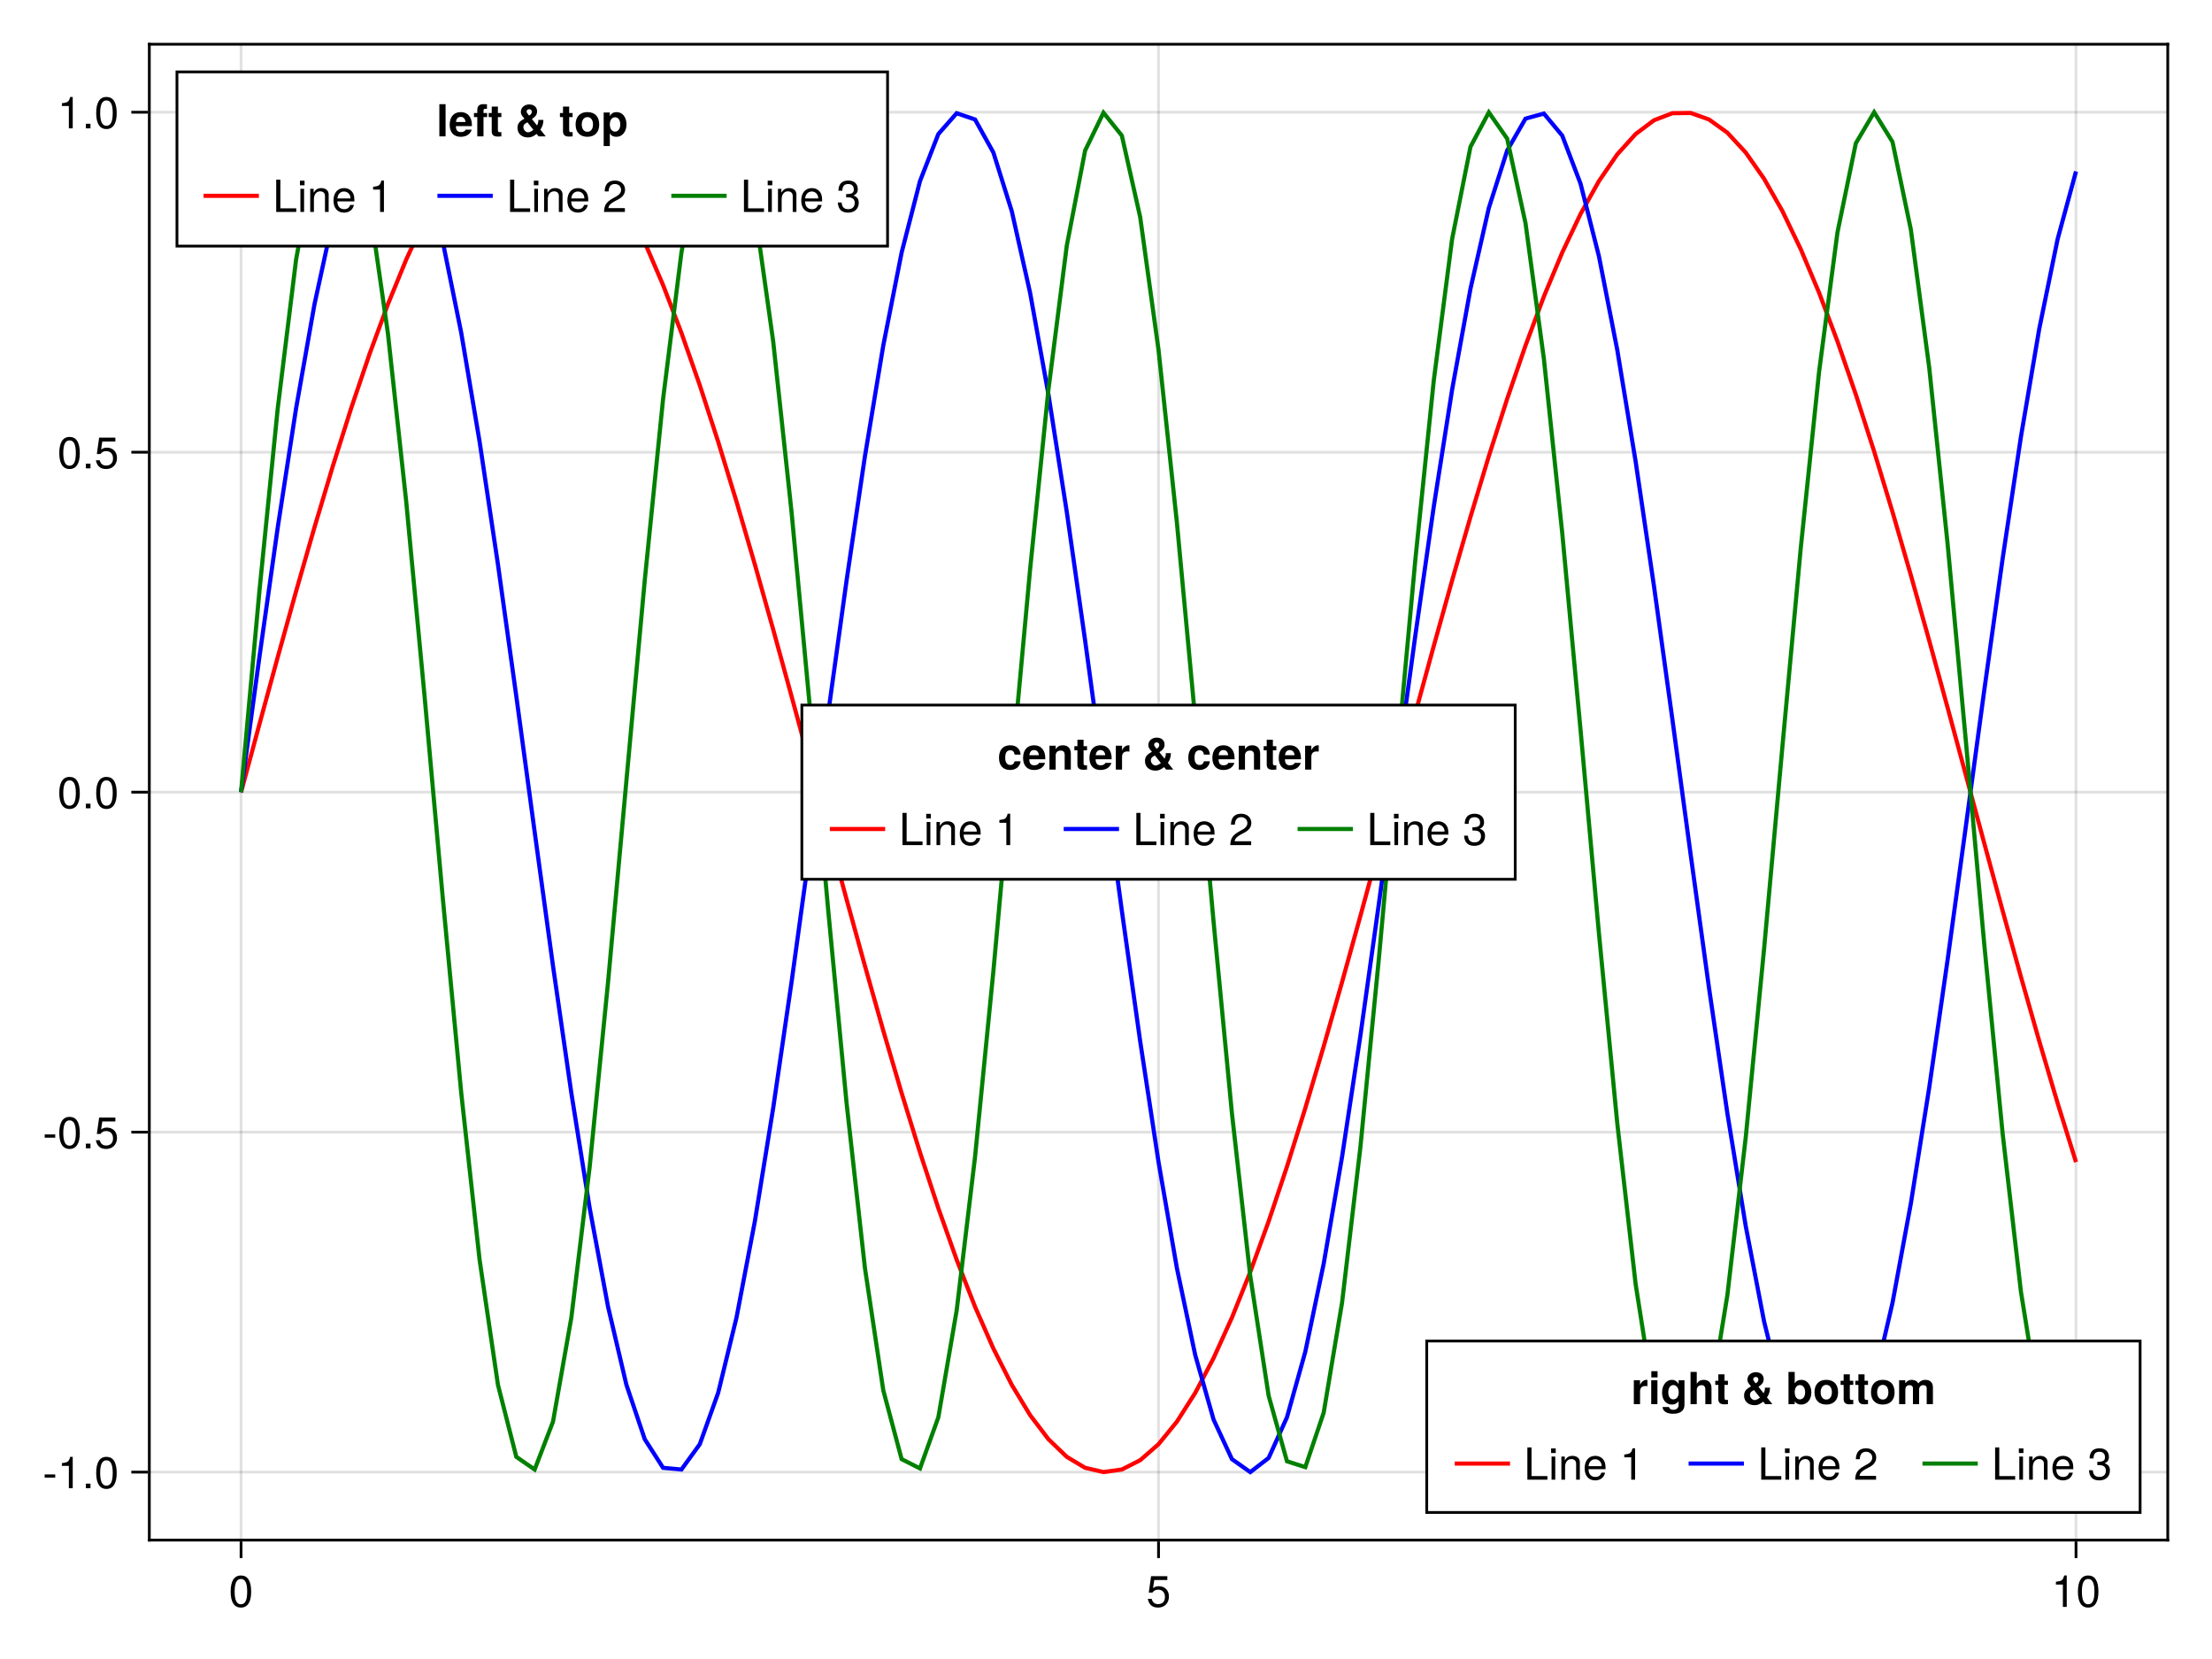 <?xml version="1.0" encoding="UTF-8"?>
<svg xmlns="http://www.w3.org/2000/svg" xmlns:xlink="http://www.w3.org/1999/xlink" width="600pt" height="450pt" viewBox="0 0 600 450" version="1.1">
<defs>
<g>
<symbol overflow="visible" id="glyph0-0-aK67MFLx">
<path style="stroke:none;" d="M 0.234 -8.75 C 0.234 -8.75 0.234 0 0.234 0 C 0.234 0 5.641 0 5.641 0 C 5.641 0 5.641 -8.75 5.641 -8.75 C 5.641 -8.75 0.234 -8.75 0.234 -8.75 Z M 0.859 -0.625 C 0.859 -0.625 0.859 -8.125 0.859 -8.125 C 0.859 -8.125 5.016 -8.125 5.016 -8.125 C 5.016 -8.125 5.016 -0.625 5.016 -0.625 C 5.016 -0.625 0.859 -0.625 0.859 -0.625 Z M 0.859 -0.625 "/>
</symbol>
<symbol overflow="visible" id="glyph0-1-aK67MFLx">
<path style="stroke:none;" d="M 6.078 -4.094 C 6.078 -1.297 5.094 0.188 3.297 0.188 C 1.469 0.188 0.516 -1.297 0.516 -4.156 C 0.516 -7.016 1.469 -8.516 3.297 -8.516 C 5.141 -8.516 6.078 -7.047 6.078 -4.094 Z M 5 -4.188 C 5 -6.469 4.438 -7.578 3.297 -7.578 C 2.156 -7.578 1.594 -6.484 1.594 -4.156 C 1.594 -1.828 2.156 -0.703 3.281 -0.703 C 4.453 -0.703 5 -1.781 5 -4.188 Z M 5 -4.188 "/>
</symbol>
<symbol overflow="visible" id="glyph0-2-aK67MFLx">
<path style="stroke:none;" d="M 6.156 -2.812 C 6.156 -1.016 4.953 0.188 3.234 0.188 C 1.734 0.188 0.766 -0.484 0.422 -2.188 C 0.422 -2.188 1.469 -2.188 1.469 -2.188 C 1.734 -1.219 2.297 -0.75 3.219 -0.75 C 4.375 -0.75 5.078 -1.453 5.078 -2.672 C 5.078 -3.938 4.359 -4.672 3.219 -4.672 C 2.562 -4.672 2.141 -4.469 1.656 -3.875 C 1.656 -3.875 0.688 -3.875 0.688 -3.875 C 0.688 -3.875 1.312 -8.328 1.312 -8.328 C 1.312 -8.328 5.719 -8.328 5.719 -8.328 C 5.719 -8.328 5.719 -7.281 5.719 -7.281 C 5.719 -7.281 2.172 -7.281 2.172 -7.281 C 2.172 -7.281 1.844 -5.094 1.844 -5.094 C 2.328 -5.453 2.812 -5.609 3.406 -5.609 C 5.047 -5.609 6.156 -4.5 6.156 -2.812 Z M 6.156 -2.812 "/>
</symbol>
<symbol overflow="visible" id="glyph0-3-aK67MFLx">
<path style="stroke:none;" d="M 4.156 0 C 4.156 0 3.109 0 3.109 0 C 3.109 0 3.109 -6.062 3.109 -6.062 C 3.109 -6.062 1.219 -6.062 1.219 -6.062 C 1.219 -6.062 1.219 -6.812 1.219 -6.812 C 2.859 -7.016 3.094 -7.203 3.469 -8.516 C 3.469 -8.516 4.156 -8.516 4.156 -8.516 C 4.156 -8.516 4.156 0 4.156 0 Z M 4.156 0 "/>
</symbol>
<symbol overflow="visible" id="glyph0-4-aK67MFLx">
<path style="stroke:none;" d="M 3.406 -2.875 C 3.406 -2.875 0.547 -2.875 0.547 -2.875 C 0.547 -2.875 0.547 -3.75 0.547 -3.75 C 0.547 -3.75 3.406 -3.75 3.406 -3.75 C 3.406 -3.75 3.406 -2.875 3.406 -2.875 Z M 3.406 -2.875 "/>
</symbol>
<symbol overflow="visible" id="glyph0-5-aK67MFLx">
<path style="stroke:none;" d="M 2.297 0 C 2.297 0 1.047 0 1.047 0 C 1.047 0 1.047 -1.25 1.047 -1.25 C 1.047 -1.25 2.297 -1.25 2.297 -1.25 C 2.297 -1.25 2.297 0 2.297 0 Z M 2.297 0 "/>
</symbol>
<symbol overflow="visible" id="glyph0-6-aK67MFLx">
<path style="stroke:none;" d="M 6.391 0 C 6.391 0 0.953 0 0.953 0 C 0.953 0 0.953 -8.75 0.953 -8.75 C 0.953 -8.75 2.078 -8.75 2.078 -8.75 C 2.078 -8.75 2.078 -0.984 2.078 -0.984 C 2.078 -0.984 6.391 -0.984 6.391 -0.984 C 6.391 -0.984 6.391 0 6.391 0 Z M 6.391 0 "/>
</symbol>
<symbol overflow="visible" id="glyph0-7-aK67MFLx">
<path style="stroke:none;" d="M 1.844 0 C 1.844 0 0.844 0 0.844 0 C 0.844 0 0.844 -6.281 0.844 -6.281 C 0.844 -6.281 1.844 -6.281 1.844 -6.281 C 1.844 -6.281 1.844 0 1.844 0 Z M 1.969 -7.234 C 1.969 -7.234 0.719 -7.234 0.719 -7.234 C 0.719 -7.234 0.719 -8.484 0.719 -8.484 C 0.719 -8.484 1.969 -8.484 1.969 -8.484 C 1.969 -8.484 1.969 -7.234 1.969 -7.234 Z M 1.969 -7.234 "/>
</symbol>
<symbol overflow="visible" id="glyph0-8-aK67MFLx">
<path style="stroke:none;" d="M 5.844 0 C 5.844 0 4.844 0 4.844 0 C 4.844 0 4.844 -4.359 4.844 -4.359 C 4.844 -5.109 4.344 -5.594 3.547 -5.594 C 2.531 -5.594 1.844 -4.75 1.844 -3.469 C 1.844 -3.469 1.844 0 1.844 0 C 1.844 0 0.844 0 0.844 0 C 0.844 0 0.844 -6.281 0.844 -6.281 C 0.844 -6.281 1.766 -6.281 1.766 -6.281 C 1.766 -6.281 1.766 -5.234 1.766 -5.234 C 2.312 -6.109 2.922 -6.469 3.859 -6.469 C 5.062 -6.469 5.844 -5.797 5.844 -4.75 C 5.844 -4.75 5.844 0 5.844 0 Z M 5.844 0 "/>
</symbol>
<symbol overflow="visible" id="glyph0-9-aK67MFLx">
<path style="stroke:none;" d=""/>
</symbol>
<symbol overflow="visible" id="glyph0-1-aK67MFLx0">
<path style="stroke:none;" d="M 6.156 -2.859 C 6.156 -2.859 1.531 -2.859 1.531 -2.859 C 1.547 -1.422 2.328 -0.75 3.375 -0.75 C 4.172 -0.75 4.734 -1.078 5.016 -1.906 C 5.016 -1.906 6.031 -1.906 6.031 -1.906 C 5.766 -0.641 4.781 0.188 3.344 0.188 C 1.578 0.188 0.484 -1.047 0.484 -3.109 C 0.484 -5.172 1.609 -6.469 3.359 -6.469 C 4.531 -6.469 5.5 -5.844 5.906 -4.812 C 6.078 -4.344 6.156 -3.766 6.156 -2.859 Z M 5.094 -3.75 C 5.094 -4.734 4.328 -5.547 3.344 -5.547 C 2.344 -5.547 1.625 -4.781 1.547 -3.672 C 1.547 -3.672 5.078 -3.672 5.078 -3.672 C 5.094 -3.703 5.094 -3.75 5.094 -3.75 Z M 5.094 -3.75 "/>
</symbol>
<symbol overflow="visible" id="glyph0-1-aK67MFLx1">
<path style="stroke:none;" d="M 6.125 -6.016 C 6.125 -4.969 5.516 -4.078 4.328 -3.438 C 4.328 -3.438 3.125 -2.797 3.125 -2.797 C 2.094 -2.188 1.703 -1.734 1.594 -1.047 C 1.594 -1.047 6.078 -1.047 6.078 -1.047 C 6.078 -1.047 6.078 0 6.078 0 C 6.078 0 0.406 0 0.406 0 C 0.5 -1.875 1.016 -2.672 2.797 -3.688 C 2.797 -3.688 3.906 -4.312 3.906 -4.312 C 4.656 -4.734 5.047 -5.312 5.047 -5.984 C 5.047 -6.906 4.328 -7.578 3.375 -7.578 C 2.328 -7.578 1.734 -6.984 1.656 -5.562 C 1.656 -5.562 0.594 -5.562 0.594 -5.562 C 0.656 -7.625 1.672 -8.516 3.406 -8.516 C 5.016 -8.516 6.125 -7.453 6.125 -6.016 Z M 6.125 -6.016 "/>
</symbol>
<symbol overflow="visible" id="glyph0-1-aK67MFLx2">
<path style="stroke:none;" d="M 6.078 -2.469 C 6.078 -0.859 4.938 0.188 3.188 0.188 C 1.453 0.188 0.516 -0.672 0.391 -2.562 C 0.391 -2.562 1.438 -2.562 1.438 -2.562 C 1.516 -1.328 2.078 -0.75 3.234 -0.75 C 4.328 -0.75 4.984 -1.391 4.984 -2.453 C 4.984 -3.406 4.391 -3.953 3.234 -3.953 C 3.234 -3.953 2.656 -3.953 2.656 -3.953 C 2.656 -3.953 2.656 -4.844 2.656 -4.844 C 4.344 -4.844 4.734 -5.219 4.734 -6.125 C 4.734 -7.031 4.172 -7.578 3.234 -7.578 C 2.156 -7.578 1.641 -7.016 1.625 -5.766 C 1.625 -5.766 0.562 -5.766 0.562 -5.766 C 0.594 -7.578 1.516 -8.516 3.234 -8.516 C 4.844 -8.516 5.812 -7.625 5.812 -6.172 C 5.812 -5.312 5.422 -4.766 4.625 -4.453 C 5.656 -4.109 6.078 -3.5 6.078 -2.469 Z M 6.078 -2.469 "/>
</symbol>
<symbol overflow="visible" id="glyph1-0-aK67MFLx">
<path style="stroke:none;" d="M 0.234 -8.75 C 0.234 -8.75 0.234 0 0.234 0 C 0.234 0 5.641 0 5.641 0 C 5.641 0 5.641 -8.75 5.641 -8.75 C 5.641 -8.75 0.234 -8.75 0.234 -8.75 Z M 0.859 -0.625 C 0.859 -0.625 0.859 -8.125 0.859 -8.125 C 0.859 -8.125 5.016 -8.125 5.016 -8.125 C 5.016 -8.125 5.016 -0.625 5.016 -0.625 C 5.016 -0.625 0.859 -0.625 0.859 -0.625 Z M 0.859 -0.625 "/>
</symbol>
<symbol overflow="visible" id="glyph1-1-aK67MFLx">
<path style="stroke:none;" d="M 2.484 0 C 2.484 0 0.797 0 0.797 0 C 0.797 0 0.797 -8.75 0.797 -8.75 C 0.797 -8.75 2.484 -8.75 2.484 -8.75 C 2.484 -8.75 2.484 0 2.484 0 Z M 2.484 0 "/>
</symbol>
<symbol overflow="visible" id="glyph1-2-aK67MFLx">
<path style="stroke:none;" d="M 6.297 -3 C 6.297 -3 6.281 -2.797 6.281 -2.797 C 6.281 -2.797 1.938 -2.797 1.938 -2.797 C 1.984 -1.531 2.5 -1.172 3.281 -1.172 C 3.906 -1.172 4.422 -1.359 4.578 -1.828 C 4.578 -1.828 6.234 -1.828 6.234 -1.828 C 5.859 -0.547 4.688 0.109 3.234 0.109 C 1.391 0.109 0.266 -1.078 0.266 -3.156 C 0.266 -5.328 1.406 -6.594 3.266 -6.594 C 5.172 -6.594 6.297 -5.234 6.297 -3 Z M 4.547 -3.906 C 4.469 -4.844 3.953 -5.297 3.234 -5.297 C 2.5 -5.297 2.078 -4.812 1.969 -3.906 C 1.969 -3.906 4.547 -3.906 4.547 -3.906 Z M 4.547 -3.906 "/>
</symbol>
<symbol overflow="visible" id="glyph1-3-aK67MFLx">
<path style="stroke:none;" d="M 3.75 -5.234 C 3.75 -5.234 2.766 -5.234 2.766 -5.234 C 2.766 -5.234 2.766 0 2.766 0 C 2.766 0 1.078 0 1.078 0 C 1.078 0 1.078 -5.234 1.078 -5.234 C 1.078 -5.234 0.172 -5.234 0.172 -5.234 C 0.172 -5.234 0.172 -6.344 0.172 -6.344 C 0.172 -6.344 1.078 -6.344 1.078 -6.344 C 1.078 -6.344 1.078 -7.125 1.078 -7.125 C 1.078 -8.219 1.625 -8.75 2.734 -8.75 C 2.969 -8.75 3.391 -8.734 3.703 -8.719 C 3.703 -8.719 3.703 -7.453 3.703 -7.453 C 3.547 -7.469 3.359 -7.484 3.219 -7.484 C 2.906 -7.484 2.766 -7.312 2.766 -6.984 C 2.766 -6.984 2.766 -6.344 2.766 -6.344 C 2.766 -6.344 3.75 -6.344 3.75 -6.344 C 3.75 -6.344 3.75 -5.234 3.75 -5.234 Z M 3.75 -5.234 "/>
</symbol>
<symbol overflow="visible" id="glyph1-4-aK67MFLx">
<path style="stroke:none;" d="M 3.609 0 C 3.312 0.016 3.016 0.047 2.641 0.047 C 1.531 0.047 1 -0.375 1 -1.391 C 1 -1.391 1 -5.234 1 -5.234 C 1 -5.234 0.172 -5.234 0.172 -5.234 C 0.172 -5.234 0.172 -6.344 0.172 -6.344 C 0.172 -6.344 1 -6.344 1 -6.344 C 1 -6.344 1 -8.094 1 -8.094 C 1 -8.094 2.672 -8.094 2.672 -8.094 C 2.672 -8.094 2.672 -6.344 2.672 -6.344 C 2.672 -6.344 3.609 -6.344 3.609 -6.344 C 3.609 -6.344 3.609 -5.234 3.609 -5.234 C 3.609 -5.234 2.672 -5.234 2.672 -5.234 C 2.672 -5.234 2.672 -1.844 2.672 -1.844 C 2.672 -1.266 2.781 -1.141 3.234 -1.141 C 3.344 -1.141 3.438 -1.156 3.609 -1.172 C 3.609 -1.172 3.609 0 3.609 0 Z M 3.609 0 "/>
</symbol>
<symbol overflow="visible" id="glyph1-5-aK67MFLx">
<path style="stroke:none;" d="M 8.328 0 C 8.328 0 6.391 0 6.391 0 C 6.391 0 5.844 -0.672 5.844 -0.672 C 4.875 0.062 4.312 0.281 3.5 0.281 C 1.797 0.281 0.656 -0.75 0.656 -2.312 C 0.656 -3.438 1.141 -4.078 2.547 -4.812 C 2.469 -4.906 2.422 -4.969 2.406 -4.984 C 2.406 -4.984 2.062 -5.406 2.062 -5.406 C 1.734 -5.797 1.547 -6.234 1.562 -6.672 C 1.562 -7.797 2.547 -8.672 3.828 -8.672 C 5.109 -8.672 5.969 -7.938 5.969 -6.812 C 5.969 -5.953 5.625 -5.438 4.562 -4.703 C 4.562 -4.703 5.953 -2.969 5.953 -2.969 C 6.219 -3.484 6.312 -3.844 6.312 -4.359 C 6.312 -4.359 6.312 -4.469 6.312 -4.469 C 6.312 -4.469 7.672 -4.469 7.672 -4.469 C 7.672 -4.469 7.672 -4.281 7.672 -4.281 C 7.672 -3.375 7.312 -2.406 6.859 -1.844 C 6.859 -1.844 8.328 0 8.328 0 Z M 4.969 -1.781 C 4.969 -1.781 3.344 -3.828 3.344 -3.828 C 3.344 -3.828 2.766 -3.484 2.766 -3.484 C 2.438 -3.281 2.25 -2.906 2.25 -2.516 C 2.25 -1.797 2.875 -1.109 3.531 -1.109 C 3.906 -1.109 4.406 -1.344 4.969 -1.781 Z M 4.531 -6.672 C 4.531 -7.109 4.266 -7.375 3.844 -7.375 C 3.438 -7.375 3.141 -7.125 3.141 -6.797 C 3.141 -6.484 3.203 -6.391 3.797 -5.641 C 4.281 -5.906 4.531 -6.25 4.531 -6.672 Z M 4.531 -6.672 "/>
</symbol>
<symbol overflow="visible" id="glyph1-6-aK67MFLx">
<path style="stroke:none;" d="M 6.828 -3.188 C 6.828 -1.109 5.594 0.109 3.625 0.109 C 1.625 0.109 0.422 -1.109 0.422 -3.234 C 0.422 -5.359 1.625 -6.594 3.609 -6.594 C 5.641 -6.594 6.828 -5.391 6.828 -3.188 Z M 5.141 -3.219 C 5.141 -4.484 4.547 -5.234 3.625 -5.234 C 2.719 -5.234 2.094 -4.469 2.094 -3.234 C 2.094 -2 2.719 -1.25 3.625 -1.25 C 4.531 -1.25 5.141 -2 5.141 -3.219 Z M 5.141 -3.219 "/>
</symbol>
<symbol overflow="visible" id="glyph1-7-aK67MFLx">
<path style="stroke:none;" d="M 6.891 -3.234 C 6.891 -1.266 5.734 0.109 4.172 0.109 C 3.359 0.109 2.781 -0.141 2.375 -0.859 C 2.375 -0.859 2.375 2.609 2.375 2.609 C 2.375 2.609 0.703 2.609 0.703 2.609 C 0.703 2.609 0.703 -6.484 0.703 -6.484 C 0.703 -6.484 2.375 -6.484 2.375 -6.484 C 2.375 -6.484 2.375 -5.516 2.375 -5.516 C 2.781 -6.234 3.359 -6.594 4.172 -6.594 C 5.875 -6.594 6.891 -5.156 6.891 -3.234 Z M 5.203 -3.219 C 5.203 -4.453 4.641 -5.188 3.797 -5.188 C 2.953 -5.188 2.375 -4.453 2.375 -3.234 C 2.375 -2.031 2.953 -1.297 3.797 -1.297 C 4.625 -1.297 5.203 -2.047 5.203 -3.219 Z M 5.203 -3.219 "/>
</symbol>
<symbol overflow="visible" id="glyph1-8-aK67MFLx">
<path style="stroke:none;" d="M 6.266 -2.25 C 6.109 -0.859 5.016 0.109 3.438 0.109 C 1.531 0.109 0.406 -1.062 0.406 -3.188 C 0.406 -5.406 1.531 -6.594 3.469 -6.594 C 5.094 -6.594 6.141 -5.641 6.266 -4.062 C 6.266 -4.062 4.656 -4.062 4.656 -4.062 C 4.469 -4.906 4.141 -5.234 3.453 -5.234 C 2.406 -5.234 2.094 -4.375 2.094 -3.188 C 2.094 -1.938 2.609 -1.25 3.453 -1.25 C 4.109 -1.25 4.438 -1.578 4.656 -2.25 C 4.656 -2.25 6.266 -2.25 6.266 -2.25 Z M 6.266 -2.25 "/>
</symbol>
<symbol overflow="visible" id="glyph1-9-aK67MFLx">
<path style="stroke:none;" d="M 6.547 0 C 6.547 0 4.875 0 4.875 0 C 4.875 0 4.875 -4 4.875 -4 C 4.875 -4.766 4.516 -5.156 3.797 -5.156 C 2.969 -5.156 2.438 -4.656 2.438 -3.891 C 2.438 -3.891 2.438 0 2.438 0 C 2.438 0 0.75 0 0.75 0 C 0.75 0 0.75 -6.484 0.75 -6.484 C 0.75 -6.484 2.438 -6.484 2.438 -6.484 C 2.438 -6.484 2.438 -5.547 2.438 -5.547 C 2.922 -6.266 3.5 -6.594 4.375 -6.594 C 5.766 -6.594 6.547 -5.766 6.547 -4.344 C 6.547 -4.344 6.547 0 6.547 0 Z M 6.547 0 "/>
</symbol>
<symbol overflow="visible" id="glyph1-1-aK67MFLx0">
<path style="stroke:none;" d="M 4.438 -4.875 C 4.219 -4.906 4.094 -4.922 3.906 -4.922 C 2.922 -4.922 2.438 -4.422 2.438 -3.438 C 2.438 -3.438 2.438 0 2.438 0 C 2.438 0 0.75 0 0.75 0 C 0.75 0 0.75 -6.484 0.75 -6.484 C 0.75 -6.484 2.438 -6.484 2.438 -6.484 C 2.438 -6.484 2.438 -5.203 2.438 -5.203 C 2.797 -6.078 3.469 -6.594 4.234 -6.594 C 4.281 -6.594 4.344 -6.594 4.438 -6.578 C 4.438 -6.578 4.438 -4.875 4.438 -4.875 Z M 4.438 -4.875 "/>
</symbol>
<symbol overflow="visible" id="glyph1-1-aK67MFLx1">
<path style="stroke:none;" d=""/>
</symbol>
<symbol overflow="visible" id="glyph2-0-aK67MFLx">
<path style="stroke:none;" d="M 0.234 -8.75 C 0.234 -8.75 0.234 0 0.234 0 C 0.234 0 5.641 0 5.641 0 C 5.641 0 5.641 -8.75 5.641 -8.75 C 5.641 -8.75 0.234 -8.75 0.234 -8.75 Z M 0.859 -0.625 C 0.859 -0.625 0.859 -8.125 0.859 -8.125 C 0.859 -8.125 5.016 -8.125 5.016 -8.125 C 5.016 -8.125 5.016 -0.625 5.016 -0.625 C 5.016 -0.625 0.859 -0.625 0.859 -0.625 Z M 0.859 -0.625 "/>
</symbol>
<symbol overflow="visible" id="glyph2-1-aK67MFLx">
<path style="stroke:none;" d="M 6.156 -2.859 C 6.156 -2.859 1.531 -2.859 1.531 -2.859 C 1.547 -1.422 2.328 -0.75 3.375 -0.75 C 4.172 -0.75 4.734 -1.078 5.016 -1.906 C 5.016 -1.906 6.031 -1.906 6.031 -1.906 C 5.766 -0.641 4.781 0.188 3.344 0.188 C 1.578 0.188 0.484 -1.047 0.484 -3.109 C 0.484 -5.172 1.609 -6.469 3.359 -6.469 C 4.531 -6.469 5.5 -5.844 5.906 -4.812 C 6.078 -4.344 6.156 -3.766 6.156 -2.859 Z M 5.094 -3.75 C 5.094 -4.734 4.328 -5.547 3.344 -5.547 C 2.344 -5.547 1.625 -4.781 1.547 -3.672 C 1.547 -3.672 5.078 -3.672 5.078 -3.672 C 5.094 -3.703 5.094 -3.75 5.094 -3.75 Z M 5.094 -3.75 "/>
</symbol>
<symbol overflow="visible" id="glyph3-0-aK67MFLx">
<path style="stroke:none;" d="M 0.234 -8.75 C 0.234 -8.75 0.234 0 0.234 0 C 0.234 0 5.641 0 5.641 0 C 5.641 0 5.641 -8.75 5.641 -8.75 C 5.641 -8.75 0.234 -8.75 0.234 -8.75 Z M 0.859 -0.625 C 0.859 -0.625 0.859 -8.125 0.859 -8.125 C 0.859 -8.125 5.016 -8.125 5.016 -8.125 C 5.016 -8.125 5.016 -0.625 5.016 -0.625 C 5.016 -0.625 0.859 -0.625 0.859 -0.625 Z M 0.859 -0.625 "/>
</symbol>
<symbol overflow="visible" id="glyph3-1-aK67MFLx">
<path style="stroke:none;" d="M 1.844 0 C 1.844 0 0.844 0 0.844 0 C 0.844 0 0.844 -6.281 0.844 -6.281 C 0.844 -6.281 1.844 -6.281 1.844 -6.281 C 1.844 -6.281 1.844 0 1.844 0 Z M 1.969 -7.234 C 1.969 -7.234 0.719 -7.234 0.719 -7.234 C 0.719 -7.234 0.719 -8.484 0.719 -8.484 C 0.719 -8.484 1.969 -8.484 1.969 -8.484 C 1.969 -8.484 1.969 -7.234 1.969 -7.234 Z M 1.969 -7.234 "/>
</symbol>
<symbol overflow="visible" id="glyph4-0-aK67MFLx">
<path style="stroke:none;" d="M 0.234 -8.75 C 0.234 -8.75 0.234 0 0.234 0 C 0.234 0 5.641 0 5.641 0 C 5.641 0 5.641 -8.75 5.641 -8.75 C 5.641 -8.75 0.234 -8.75 0.234 -8.75 Z M 0.859 -0.625 C 0.859 -0.625 0.859 -8.125 0.859 -8.125 C 0.859 -8.125 5.016 -8.125 5.016 -8.125 C 5.016 -8.125 5.016 -0.625 5.016 -0.625 C 5.016 -0.625 0.859 -0.625 0.859 -0.625 Z M 0.859 -0.625 "/>
</symbol>
<symbol overflow="visible" id="glyph4-1-aK67MFLx">
<path style="stroke:none;" d="M 5.844 0 C 5.844 0 4.844 0 4.844 0 C 4.844 0 4.844 -4.359 4.844 -4.359 C 4.844 -5.109 4.344 -5.594 3.547 -5.594 C 2.531 -5.594 1.844 -4.75 1.844 -3.469 C 1.844 -3.469 1.844 0 1.844 0 C 1.844 0 0.844 0 0.844 0 C 0.844 0 0.844 -6.281 0.844 -6.281 C 0.844 -6.281 1.766 -6.281 1.766 -6.281 C 1.766 -6.281 1.766 -5.234 1.766 -5.234 C 2.312 -6.109 2.922 -6.469 3.859 -6.469 C 5.062 -6.469 5.844 -5.797 5.844 -4.75 C 5.844 -4.75 5.844 0 5.844 0 Z M 5.844 0 "/>
</symbol>
<symbol overflow="visible" id="glyph5-0-aK67MFLx">
<path style="stroke:none;" d="M 0.234 -8.75 C 0.234 -8.75 0.234 0 0.234 0 C 0.234 0 5.641 0 5.641 0 C 5.641 0 5.641 -8.75 5.641 -8.75 C 5.641 -8.75 0.234 -8.75 0.234 -8.75 Z M 0.859 -0.625 C 0.859 -0.625 0.859 -8.125 0.859 -8.125 C 0.859 -8.125 5.016 -8.125 5.016 -8.125 C 5.016 -8.125 5.016 -0.625 5.016 -0.625 C 5.016 -0.625 0.859 -0.625 0.859 -0.625 Z M 0.859 -0.625 "/>
</symbol>
<symbol overflow="visible" id="glyph5-1-aK67MFLx">
<path style="stroke:none;" d="M 4.438 -4.875 C 4.219 -4.906 4.094 -4.922 3.906 -4.922 C 2.922 -4.922 2.438 -4.422 2.438 -3.438 C 2.438 -3.438 2.438 0 2.438 0 C 2.438 0 0.75 0 0.75 0 C 0.75 0 0.75 -6.484 0.75 -6.484 C 0.75 -6.484 2.438 -6.484 2.438 -6.484 C 2.438 -6.484 2.438 -5.203 2.438 -5.203 C 2.797 -6.078 3.469 -6.594 4.234 -6.594 C 4.281 -6.594 4.344 -6.594 4.438 -6.578 C 4.438 -6.578 4.438 -4.875 4.438 -4.875 Z M 4.438 -4.875 "/>
</symbol>
<symbol overflow="visible" id="glyph5-2-aK67MFLx">
<path style="stroke:none;" d="M 2.484 0 C 2.484 0 0.797 0 0.797 0 C 0.797 0 0.797 -6.484 0.797 -6.484 C 0.797 -6.484 2.484 -6.484 2.484 -6.484 C 2.484 -6.484 2.484 0 2.484 0 Z M 2.516 -7.266 C 2.516 -7.266 0.828 -7.266 0.828 -7.266 C 0.828 -7.266 0.828 -8.938 0.828 -8.938 C 0.828 -8.938 2.516 -8.938 2.516 -8.938 C 2.516 -8.938 2.516 -7.266 2.516 -7.266 Z M 2.516 -7.266 "/>
</symbol>
<symbol overflow="visible" id="glyph5-3-aK67MFLx">
<path style="stroke:none;" d="M 6.484 0.219 C 6.484 1.734 5.359 2.609 3.406 2.609 C 1.625 2.609 0.562 1.844 0.547 0.781 C 0.547 0.781 2.281 0.781 2.281 0.781 C 2.406 1.266 2.828 1.531 3.469 1.531 C 4.312 1.531 4.891 1 4.891 0.219 C 4.891 0.219 4.891 -0.75 4.891 -0.75 C 4.266 -0.125 3.812 0.109 3.062 0.109 C 1.469 0.109 0.406 -1.156 0.406 -3.172 C 0.406 -5.172 1.562 -6.594 3.094 -6.594 C 3.844 -6.594 4.391 -6.25 4.891 -5.484 C 4.891 -5.484 4.891 -6.484 4.891 -6.484 C 4.891 -6.484 6.484 -6.484 6.484 -6.484 C 6.484 -6.484 6.484 0.219 6.484 0.219 Z M 4.922 -3.188 C 4.922 -4.391 4.297 -5.188 3.453 -5.188 C 2.641 -5.188 2.094 -4.422 2.094 -3.188 C 2.094 -2.016 2.641 -1.297 3.438 -1.297 C 4.312 -1.297 4.922 -2.016 4.922 -3.188 Z M 4.922 -3.188 "/>
</symbol>
<symbol overflow="visible" id="glyph5-4-aK67MFLx">
<path style="stroke:none;" d="M 6.484 0 C 6.484 0 4.812 0 4.812 0 C 4.812 0 4.812 -3.953 4.812 -3.953 C 4.812 -4.844 4.375 -5.156 3.781 -5.156 C 3.031 -5.156 2.484 -4.625 2.484 -3.891 C 2.484 -3.891 2.484 0 2.484 0 C 2.484 0 0.797 0 0.797 0 C 0.797 0 0.797 -8.75 0.797 -8.75 C 0.797 -8.75 2.484 -8.75 2.484 -8.75 C 2.484 -8.75 2.484 -5.547 2.484 -5.547 C 2.953 -6.25 3.547 -6.594 4.375 -6.594 C 5.609 -6.594 6.484 -5.859 6.484 -4.344 C 6.484 -4.344 6.484 0 6.484 0 Z M 6.484 0 "/>
</symbol>
<symbol overflow="visible" id="glyph5-5-aK67MFLx">
<path style="stroke:none;" d="M 3.609 0 C 3.312 0.016 3.016 0.047 2.641 0.047 C 1.531 0.047 1 -0.375 1 -1.391 C 1 -1.391 1 -5.234 1 -5.234 C 1 -5.234 0.172 -5.234 0.172 -5.234 C 0.172 -5.234 0.172 -6.344 0.172 -6.344 C 0.172 -6.344 1 -6.344 1 -6.344 C 1 -6.344 1 -8.094 1 -8.094 C 1 -8.094 2.672 -8.094 2.672 -8.094 C 2.672 -8.094 2.672 -6.344 2.672 -6.344 C 2.672 -6.344 3.609 -6.344 3.609 -6.344 C 3.609 -6.344 3.609 -5.234 3.609 -5.234 C 3.609 -5.234 2.672 -5.234 2.672 -5.234 C 2.672 -5.234 2.672 -1.844 2.672 -1.844 C 2.672 -1.266 2.781 -1.141 3.234 -1.141 C 3.344 -1.141 3.438 -1.156 3.609 -1.172 C 3.609 -1.172 3.609 0 3.609 0 Z M 3.609 0 "/>
</symbol>
<symbol overflow="visible" id="glyph5-6-aK67MFLx">
<path style="stroke:none;" d=""/>
</symbol>
<symbol overflow="visible" id="glyph5-7-aK67MFLx">
<path style="stroke:none;" d="M 8.328 0 C 8.328 0 6.391 0 6.391 0 C 6.391 0 5.844 -0.672 5.844 -0.672 C 4.875 0.062 4.312 0.281 3.5 0.281 C 1.797 0.281 0.656 -0.75 0.656 -2.312 C 0.656 -3.438 1.141 -4.078 2.547 -4.812 C 2.469 -4.906 2.422 -4.969 2.406 -4.984 C 2.406 -4.984 2.062 -5.406 2.062 -5.406 C 1.734 -5.797 1.547 -6.234 1.562 -6.672 C 1.562 -7.797 2.547 -8.672 3.828 -8.672 C 5.109 -8.672 5.969 -7.938 5.969 -6.812 C 5.969 -5.953 5.625 -5.438 4.562 -4.703 C 4.562 -4.703 5.953 -2.969 5.953 -2.969 C 6.219 -3.484 6.312 -3.844 6.312 -4.359 C 6.312 -4.359 6.312 -4.469 6.312 -4.469 C 6.312 -4.469 7.672 -4.469 7.672 -4.469 C 7.672 -4.469 7.672 -4.281 7.672 -4.281 C 7.672 -3.375 7.312 -2.406 6.859 -1.844 C 6.859 -1.844 8.328 0 8.328 0 Z M 4.969 -1.781 C 4.969 -1.781 3.344 -3.828 3.344 -3.828 C 3.344 -3.828 2.766 -3.484 2.766 -3.484 C 2.438 -3.281 2.25 -2.906 2.25 -2.516 C 2.25 -1.797 2.875 -1.109 3.531 -1.109 C 3.906 -1.109 4.406 -1.344 4.969 -1.781 Z M 4.531 -6.672 C 4.531 -7.109 4.266 -7.375 3.844 -7.375 C 3.438 -7.375 3.141 -7.125 3.141 -6.797 C 3.141 -6.484 3.203 -6.391 3.797 -5.641 C 4.281 -5.906 4.531 -6.25 4.531 -6.672 Z M 4.531 -6.672 "/>
</symbol>
<symbol overflow="visible" id="glyph5-8-aK67MFLx">
<path style="stroke:none;" d="M 6.906 -3.156 C 6.906 -1.203 5.719 0.109 4.172 0.109 C 3.359 0.109 2.797 -0.188 2.391 -0.75 C 2.391 -0.75 2.391 0 2.391 0 C 2.391 0 0.703 0 0.703 0 C 0.703 0 0.703 -8.75 0.703 -8.75 C 0.703 -8.75 2.391 -8.75 2.391 -8.75 C 2.391 -8.75 2.391 -5.641 2.391 -5.641 C 2.797 -6.281 3.375 -6.594 4.172 -6.594 C 5.875 -6.594 6.906 -4.984 6.906 -3.156 Z M 5.219 -3.234 C 5.219 -4.422 4.625 -5.188 3.797 -5.188 C 2.969 -5.188 2.391 -4.438 2.391 -3.266 C 2.391 -2.031 2.953 -1.297 3.797 -1.297 C 4.625 -1.297 5.219 -2.047 5.219 -3.234 Z M 5.219 -3.234 "/>
</symbol>
<symbol overflow="visible" id="glyph5-9-aK67MFLx">
<path style="stroke:none;" d="M 6.828 -3.188 C 6.828 -1.109 5.594 0.109 3.625 0.109 C 1.625 0.109 0.422 -1.109 0.422 -3.234 C 0.422 -5.359 1.625 -6.594 3.609 -6.594 C 5.641 -6.594 6.828 -5.391 6.828 -3.188 Z M 5.141 -3.219 C 5.141 -4.484 4.547 -5.234 3.625 -5.234 C 2.719 -5.234 2.094 -4.469 2.094 -3.234 C 2.094 -2 2.719 -1.25 3.625 -1.25 C 4.531 -1.25 5.141 -2 5.141 -3.219 Z M 5.141 -3.219 "/>
</symbol>
<symbol overflow="visible" id="glyph5-1-aK67MFLx0">
<path style="stroke:none;" d="M 9.891 0 C 9.891 0 8.203 0 8.203 0 C 8.203 0 8.203 -4.312 8.203 -4.312 C 8.203 -4.844 7.859 -5.156 7.297 -5.156 C 6.578 -5.156 6.141 -4.688 6.141 -3.891 C 6.141 -3.891 6.141 0 6.141 0 C 6.141 0 4.469 0 4.469 0 C 4.469 0 4.469 -4.312 4.469 -4.312 C 4.469 -4.844 4.109 -5.156 3.547 -5.156 C 2.828 -5.156 2.406 -4.688 2.406 -3.891 C 2.406 -3.891 2.406 0 2.406 0 C 2.406 0 0.719 0 0.719 0 C 0.719 0 0.719 -6.484 0.719 -6.484 C 0.719 -6.484 2.391 -6.484 2.391 -6.484 C 2.391 -6.484 2.391 -5.672 2.391 -5.672 C 2.938 -6.344 3.422 -6.594 4.156 -6.594 C 4.969 -6.594 5.609 -6.234 5.922 -5.625 C 6.438 -6.297 7.016 -6.594 7.828 -6.594 C 9.125 -6.594 9.891 -5.844 9.891 -4.578 C 9.891 -4.578 9.891 0 9.891 0 Z M 9.891 0 "/>
</symbol>
<symbol overflow="visible" id="glyph6-0-aK67MFLx">
<path style="stroke:none;" d="M 0.234 -8.75 C 0.234 -8.75 0.234 0 0.234 0 C 0.234 0 5.641 0 5.641 0 C 5.641 0 5.641 -8.75 5.641 -8.75 C 5.641 -8.75 0.234 -8.75 0.234 -8.75 Z M 0.859 -0.625 C 0.859 -0.625 0.859 -8.125 0.859 -8.125 C 0.859 -8.125 5.016 -8.125 5.016 -8.125 C 5.016 -8.125 5.016 -0.625 5.016 -0.625 C 5.016 -0.625 0.859 -0.625 0.859 -0.625 Z M 0.859 -0.625 "/>
</symbol>
<symbol overflow="visible" id="glyph6-1-aK67MFLx">
<path style="stroke:none;" d="M 3.609 0 C 3.312 0.016 3.016 0.047 2.641 0.047 C 1.531 0.047 1 -0.375 1 -1.391 C 1 -1.391 1 -5.234 1 -5.234 C 1 -5.234 0.172 -5.234 0.172 -5.234 C 0.172 -5.234 0.172 -6.344 0.172 -6.344 C 0.172 -6.344 1 -6.344 1 -6.344 C 1 -6.344 1 -8.094 1 -8.094 C 1 -8.094 2.672 -8.094 2.672 -8.094 C 2.672 -8.094 2.672 -6.344 2.672 -6.344 C 2.672 -6.344 3.609 -6.344 3.609 -6.344 C 3.609 -6.344 3.609 -5.234 3.609 -5.234 C 3.609 -5.234 2.672 -5.234 2.672 -5.234 C 2.672 -5.234 2.672 -1.844 2.672 -1.844 C 2.672 -1.266 2.781 -1.141 3.234 -1.141 C 3.344 -1.141 3.438 -1.156 3.609 -1.172 C 3.609 -1.172 3.609 0 3.609 0 Z M 3.609 0 "/>
</symbol>
<symbol overflow="visible" id="glyph6-2-aK67MFLx">
<path style="stroke:none;" d="M 6.297 -3 C 6.297 -3 6.281 -2.797 6.281 -2.797 C 6.281 -2.797 1.938 -2.797 1.938 -2.797 C 1.984 -1.531 2.5 -1.172 3.281 -1.172 C 3.906 -1.172 4.422 -1.359 4.578 -1.828 C 4.578 -1.828 6.234 -1.828 6.234 -1.828 C 5.859 -0.547 4.688 0.109 3.234 0.109 C 1.391 0.109 0.266 -1.078 0.266 -3.156 C 0.266 -5.328 1.406 -6.594 3.266 -6.594 C 5.172 -6.594 6.297 -5.234 6.297 -3 Z M 4.547 -3.906 C 4.469 -4.844 3.953 -5.297 3.234 -5.297 C 2.5 -5.297 2.078 -4.812 1.969 -3.906 C 1.969 -3.906 4.547 -3.906 4.547 -3.906 Z M 4.547 -3.906 "/>
</symbol>
</g>
</defs>
<g id="surface1-aK67MFLx">
<rect x="0" y="0" width="600" height="450" style="fill:rgb(100%,100%,100%);fill-opacity:1;stroke:none;"/>
<path style=" stroke:none;fill-rule:nonzero;fill:rgb(100%,100%,100%);fill-opacity:1;" d="M 40.5 417.75 L 588 417.75 L 588 12 L 40.5 12 Z M 40.5 417.75 "/>
<path style="fill:none;stroke-width:1;stroke-linecap:butt;stroke-linejoin:miter;stroke:rgb(0%,0%,0%);stroke-opacity:0.12;stroke-miterlimit:2;" d="M 87.182 557 L 87.182 16 " transform="matrix(0.75,0,0,0.75,0,0)"/>
<path style="fill:none;stroke-width:1;stroke-linecap:butt;stroke-linejoin:miter;stroke:rgb(0%,0%,0%);stroke-opacity:0.12;stroke-miterlimit:2;" d="M 419 557 L 419 16 " transform="matrix(0.75,0,0,0.75,0,0)"/>
<path style="fill:none;stroke-width:1;stroke-linecap:butt;stroke-linejoin:miter;stroke:rgb(0%,0%,0%);stroke-opacity:0.12;stroke-miterlimit:2;" d="M 750.818 557 L 750.818 16 " transform="matrix(0.75,0,0,0.75,0,0)"/>
<path style="fill:none;stroke-width:1;stroke-linecap:butt;stroke-linejoin:miter;stroke:rgb(0%,0%,0%);stroke-opacity:0.12;stroke-miterlimit:2;" d="M 54 532.411 L 784 532.411 " transform="matrix(0.75,0,0,0.75,0,0)"/>
<path style="fill:none;stroke-width:1;stroke-linecap:butt;stroke-linejoin:miter;stroke:rgb(0%,0%,0%);stroke-opacity:0.12;stroke-miterlimit:2;" d="M 54 409.458 L 784 409.458 " transform="matrix(0.75,0,0,0.75,0,0)"/>
<path style="fill:none;stroke-width:1;stroke-linecap:butt;stroke-linejoin:miter;stroke:rgb(0%,0%,0%);stroke-opacity:0.12;stroke-miterlimit:2;" d="M 54 286.5 L 784 286.5 " transform="matrix(0.75,0,0,0.75,0,0)"/>
<path style="fill:none;stroke-width:1;stroke-linecap:butt;stroke-linejoin:miter;stroke:rgb(0%,0%,0%);stroke-opacity:0.12;stroke-miterlimit:2;" d="M 54 163.547 L 784 163.547 " transform="matrix(0.75,0,0,0.75,0,0)"/>
<path style="fill:none;stroke-width:1;stroke-linecap:butt;stroke-linejoin:miter;stroke:rgb(0%,0%,0%);stroke-opacity:0.12;stroke-miterlimit:2;" d="M 54 40.589 L 784 40.589 " transform="matrix(0.75,0,0,0.75,0,0)"/>
<g style="fill:rgb(0%,0%,0%);fill-opacity:1;">
  <use xlink:href="#glyph0-1-aK67MFLx" x="62.05" y="435.864"/>
</g>
<g style="fill:rgb(0%,0%,0%);fill-opacity:1;">
  <use xlink:href="#glyph0-2-aK67MFLx" x="310.914" y="435.864"/>
</g>
<g style="fill:rgb(0%,0%,0%);fill-opacity:1;">
  <use xlink:href="#glyph0-3-aK67MFLx" x="556.442" y="435.864"/>
</g>
<g style="fill:rgb(0%,0%,0%);fill-opacity:1;">
  <use xlink:href="#glyph0-1-aK67MFLx" x="563.114" y="435.864"/>
</g>
<g style="fill:rgb(0%,0%,0%);fill-opacity:1;">
  <use xlink:href="#glyph0-4-aK67MFLx" x="11.574" y="403.683"/>
</g>
<g style="fill:rgb(0%,0%,0%);fill-opacity:1;">
  <use xlink:href="#glyph0-3-aK67MFLx" x="15.57" y="403.683"/>
</g>
<g style="fill:rgb(0%,0%,0%);fill-opacity:1;">
  <use xlink:href="#glyph0-5-aK67MFLx" x="22.242" y="403.683"/>
</g>
<g style="fill:rgb(0%,0%,0%);fill-opacity:1;">
  <use xlink:href="#glyph0-1-aK67MFLx" x="25.578" y="403.683"/>
</g>
<g style="fill:rgb(0%,0%,0%);fill-opacity:1;">
  <use xlink:href="#glyph0-4-aK67MFLx" x="11.574" y="311.466"/>
</g>
<g style="fill:rgb(0%,0%,0%);fill-opacity:1;">
  <use xlink:href="#glyph0-1-aK67MFLx" x="15.57" y="311.466"/>
</g>
<g style="fill:rgb(0%,0%,0%);fill-opacity:1;">
  <use xlink:href="#glyph0-5-aK67MFLx" x="22.242" y="311.466"/>
</g>
<g style="fill:rgb(0%,0%,0%);fill-opacity:1;">
  <use xlink:href="#glyph0-2-aK67MFLx" x="25.578" y="311.466"/>
</g>
<g style="fill:rgb(0%,0%,0%);fill-opacity:1;">
  <use xlink:href="#glyph0-1-aK67MFLx" x="15.57" y="219.249"/>
</g>
<g style="fill:rgb(0%,0%,0%);fill-opacity:1;">
  <use xlink:href="#glyph0-5-aK67MFLx" x="22.242" y="219.249"/>
</g>
<g style="fill:rgb(0%,0%,0%);fill-opacity:1;">
  <use xlink:href="#glyph0-1-aK67MFLx" x="25.578" y="219.249"/>
</g>
<g style="fill:rgb(0%,0%,0%);fill-opacity:1;">
  <use xlink:href="#glyph0-1-aK67MFLx" x="15.57" y="127.033"/>
</g>
<g style="fill:rgb(0%,0%,0%);fill-opacity:1;">
  <use xlink:href="#glyph0-5-aK67MFLx" x="22.242" y="127.033"/>
</g>
<g style="fill:rgb(0%,0%,0%);fill-opacity:1;">
  <use xlink:href="#glyph0-2-aK67MFLx" x="25.578" y="127.033"/>
</g>
<g style="fill:rgb(0%,0%,0%);fill-opacity:1;">
  <use xlink:href="#glyph0-3-aK67MFLx" x="15.57" y="34.816"/>
</g>
<g style="fill:rgb(0%,0%,0%);fill-opacity:1;">
  <use xlink:href="#glyph0-5-aK67MFLx" x="22.242" y="34.816"/>
</g>
<g style="fill:rgb(0%,0%,0%);fill-opacity:1;">
  <use xlink:href="#glyph0-1-aK67MFLx" x="25.578" y="34.816"/>
</g>
<path style="fill:none;stroke-width:1.5;stroke-linecap:butt;stroke-linejoin:miter;stroke:rgb(100%,0%,0%);stroke-opacity:1;stroke-miterlimit:2;" d="M 87.182 286.5 L 93.818 261.948 L 100.453 237.646 L 107.089 213.828 L 113.729 190.74 L 120.365 168.604 L 127 147.651 L 133.635 128.078 L 140.271 110.094 L 146.911 93.87 L 153.547 79.573 L 160.182 67.344 L 166.818 57.302 L 173.453 49.552 L 180.089 44.167 L 186.729 41.203 L 193.365 40.693 L 200 42.641 L 206.635 47.021 L 213.271 53.797 L 219.911 62.896 L 226.547 74.229 L 233.182 87.682 L 239.818 103.125 L 246.453 120.396 L 253.089 139.328 L 259.729 159.734 L 266.365 181.401 L 273 204.125 L 279.635 227.667 L 286.271 251.797 L 292.911 276.276 L 299.547 300.854 L 306.182 325.292 L 312.818 349.339 L 319.453 372.76 L 326.089 395.323 L 332.729 416.792 L 339.365 436.964 L 346 455.63 L 352.635 472.604 L 359.271 487.724 L 365.911 500.828 L 372.547 511.797 L 379.182 520.51 L 385.818 526.885 L 392.453 530.859 L 399.089 532.391 L 405.729 531.469 L 412.365 528.099 L 419 522.312 L 425.635 514.167 L 432.271 503.75 L 438.911 491.167 L 445.547 476.531 L 452.182 460 L 458.818 441.734 L 465.453 421.922 L 472.089 400.75 L 478.729 378.443 L 485.365 355.214 L 492 331.297 L 498.635 306.932 L 505.271 282.365 L 511.911 257.839 L 518.547 233.599 L 525.182 209.891 L 531.818 186.943 L 538.453 164.995 L 545.089 144.255 L 551.729 124.943 L 558.365 107.24 L 565 91.328 L 571.635 77.37 L 578.271 65.5 L 584.911 55.833 L 591.547 48.479 L 598.182 43.5 L 604.818 40.948 L 611.453 40.849 L 618.089 43.208 L 624.729 47.995 L 631.365 55.167 L 638 64.646 L 644.635 76.344 L 651.271 90.146 L 657.911 105.906 L 664.547 123.469 L 671.182 142.661 L 677.818 163.292 L 684.453 185.156 L 691.089 208.031 L 697.729 231.688 L 704.365 255.896 L 711 280.406 L 717.635 304.979 L 724.271 329.37 L 730.911 353.328 L 737.547 376.62 L 744.182 399.016 L 750.818 420.281 " transform="matrix(0.75,0,0,0.75,0,0)"/>
<path style="fill:none;stroke-width:1.5;stroke-linecap:butt;stroke-linejoin:miter;stroke:rgb(0%,0%,100%);stroke-opacity:1;stroke-miterlimit:2;" d="M 87.182 286.5 L 93.818 237.646 L 100.453 190.74 L 107.089 147.651 L 113.729 110.094 L 120.365 79.573 L 127 57.302 L 133.635 44.167 L 140.271 40.693 L 146.911 47.021 L 153.547 62.896 L 160.182 87.682 L 166.818 120.396 L 173.453 159.734 L 180.089 204.125 L 186.729 251.797 L 193.365 300.854 L 200 349.339 L 206.635 395.323 L 213.271 436.964 L 219.911 472.604 L 226.547 500.828 L 233.182 520.51 L 239.818 530.859 L 246.453 531.469 L 253.089 522.312 L 259.729 503.75 L 266.365 476.531 L 273 441.734 L 279.635 400.75 L 286.271 355.214 L 292.911 306.932 L 299.547 257.839 L 306.182 209.891 L 312.818 164.995 L 319.453 124.943 L 326.089 91.328 L 332.729 65.5 L 339.365 48.479 L 346 40.948 L 352.635 43.208 L 359.271 55.167 L 365.911 76.344 L 372.547 105.906 L 379.182 142.661 L 385.818 185.156 L 392.453 231.688 L 399.089 280.406 L 405.729 329.37 L 412.365 376.62 L 419 420.281 L 425.635 458.609 L 432.271 490.073 L 438.911 513.422 L 445.547 527.724 L 452.182 532.411 L 458.818 527.292 L 465.453 512.573 L 472.089 488.844 L 478.729 457.047 L 485.365 418.448 L 492 374.594 L 498.635 327.224 L 505.271 278.234 L 511.911 229.568 L 518.547 183.177 L 525.182 140.901 L 531.818 104.432 L 538.453 75.224 L 545.089 54.438 L 551.729 42.901 L 558.365 41.073 L 565 49.036 L 571.635 66.464 L 578.271 92.661 L 584.911 126.589 L 591.547 166.891 L 598.182 211.958 L 604.818 260.005 L 611.453 309.099 L 618.089 357.297 L 624.729 402.672 L 631.365 443.417 L 638 477.906 L 644.635 504.76 L 651.271 522.917 L 657.911 531.651 L 664.547 530.604 L 671.182 519.833 L 677.818 499.755 L 684.453 471.177 L 691.089 435.234 L 697.729 393.365 L 704.365 347.234 L 711 298.682 L 717.635 249.646 L 724.271 202.073 L 730.911 157.875 L 737.547 118.797 L 744.182 86.411 L 750.818 61.995 " transform="matrix(0.75,0,0,0.75,0,0)"/>
<path style="fill:none;stroke-width:1.5;stroke-linecap:butt;stroke-linejoin:miter;stroke:rgb(0%,50.196%,0%);stroke-opacity:1;stroke-miterlimit:2;" d="M 87.182 286.5 L 93.818 213.828 L 100.453 147.651 L 107.089 93.87 L 113.729 57.302 L 120.365 41.203 L 127 47.021 L 133.635 74.229 L 140.271 120.396 L 146.911 181.401 L 153.547 251.797 L 160.182 325.292 L 166.818 395.323 L 173.453 455.63 L 180.089 500.828 L 186.729 526.885 L 193.365 531.469 L 200 514.167 L 206.635 476.531 L 213.271 421.922 L 219.911 355.214 L 226.547 282.365 L 233.182 209.891 L 239.818 144.255 L 246.453 91.328 L 253.089 55.833 L 259.729 40.948 L 266.365 47.995 L 273 76.344 L 279.635 123.469 L 286.271 185.156 L 292.911 255.896 L 299.547 329.37 L 306.182 399.016 L 312.818 458.609 L 319.453 502.828 L 326.089 527.724 L 332.729 531.073 L 339.365 512.573 L 346 473.88 L 352.635 418.448 L 359.271 351.234 L 365.911 278.234 L 372.547 205.969 L 379.182 140.901 L 385.818 88.839 L 392.453 54.438 L 399.089 40.76 L 405.729 49.036 L 412.365 78.521 L 419 126.589 L 425.635 188.938 L 432.271 260.005 L 438.911 333.432 L 445.547 402.672 L 452.182 461.536 L 458.818 504.76 L 465.453 528.495 L 472.089 530.604 L 478.729 510.917 L 485.365 471.177 L 492 414.943 L 498.635 347.234 L 505.271 274.099 L 511.911 202.073 L 518.547 137.594 L 525.182 86.411 L 531.818 53.099 L 538.453 40.641 L 545.089 50.141 L 551.729 80.755 L 558.365 129.75 L 565 192.745 L 571.635 264.115 L 578.271 337.484 L 584.911 406.302 L 591.547 464.417 L 598.182 506.635 L 604.818 529.193 L 611.453 530.073 L 618.089 509.193 L 624.729 468.422 L 631.365 411.396 L 638 343.219 L 644.635 269.974 L 651.271 198.203 L 657.911 134.323 L 664.547 84.031 L 671.182 51.833 L 677.818 40.589 L 684.453 51.318 L 691.089 83.052 L 697.729 132.958 L 704.365 196.583 L 711 268.24 L 717.635 341.526 L 724.271 409.896 L 730.911 467.245 L 737.547 508.448 L 744.182 529.828 L 750.818 529.469 " transform="matrix(0.75,0,0,0.75,0,0)"/>
<path style="fill-rule:nonzero;fill:rgb(100%,100%,100%);fill-opacity:1;stroke-width:1;stroke-linecap:butt;stroke-linejoin:miter;stroke:rgb(0%,0%,0%);stroke-opacity:1;stroke-miterlimit:2;" d="M 64 89 L 321 89 L 321 26 L 64 26 Z M 64 89 " transform="matrix(0.75,0,0,0.75,0,0)"/>
<path style="fill-rule:nonzero;fill:rgb(100%,100%,100%);fill-opacity:1;stroke-width:1;stroke-linecap:butt;stroke-linejoin:miter;stroke:rgb(0%,0%,0%);stroke-opacity:1;stroke-miterlimit:2;" d="M 516 547 L 774 547 L 774 485 L 516 485 Z M 516 547 " transform="matrix(0.75,0,0,0.75,0,0)"/>
<path style="fill-rule:nonzero;fill:rgb(100%,100%,100%);fill-opacity:1;stroke-width:1;stroke-linecap:butt;stroke-linejoin:miter;stroke:rgb(0%,0%,0%);stroke-opacity:1;stroke-miterlimit:2;" d="M 290 318 L 548 318 L 548 255 L 290 255 Z M 290 318 " transform="matrix(0.75,0,0,0.75,0,0)"/>
<path style="fill:none;stroke-width:1;stroke-linecap:butt;stroke-linejoin:miter;stroke:rgb(0%,0%,0%);stroke-opacity:1;stroke-miterlimit:2;" d="M 87.182 557.5 L 87.182 563.5 " transform="matrix(0.75,0,0,0.75,0,0)"/>
<path style="fill:none;stroke-width:1;stroke-linecap:butt;stroke-linejoin:miter;stroke:rgb(0%,0%,0%);stroke-opacity:1;stroke-miterlimit:2;" d="M 419 557.5 L 419 563.5 " transform="matrix(0.75,0,0,0.75,0,0)"/>
<path style="fill:none;stroke-width:1;stroke-linecap:butt;stroke-linejoin:miter;stroke:rgb(0%,0%,0%);stroke-opacity:1;stroke-miterlimit:2;" d="M 750.818 557.5 L 750.818 563.5 " transform="matrix(0.75,0,0,0.75,0,0)"/>
<path style="fill:none;stroke-width:1;stroke-linecap:butt;stroke-linejoin:miter;stroke:rgb(0%,0%,0%);stroke-opacity:1;stroke-miterlimit:2;" d="M 53.5 532.411 L 47.5 532.411 " transform="matrix(0.75,0,0,0.75,0,0)"/>
<path style="fill:none;stroke-width:1;stroke-linecap:butt;stroke-linejoin:miter;stroke:rgb(0%,0%,0%);stroke-opacity:1;stroke-miterlimit:2;" d="M 53.5 409.458 L 47.5 409.458 " transform="matrix(0.75,0,0,0.75,0,0)"/>
<path style="fill:none;stroke-width:1;stroke-linecap:butt;stroke-linejoin:miter;stroke:rgb(0%,0%,0%);stroke-opacity:1;stroke-miterlimit:2;" d="M 53.5 286.5 L 47.5 286.5 " transform="matrix(0.75,0,0,0.75,0,0)"/>
<path style="fill:none;stroke-width:1;stroke-linecap:butt;stroke-linejoin:miter;stroke:rgb(0%,0%,0%);stroke-opacity:1;stroke-miterlimit:2;" d="M 53.5 163.547 L 47.5 163.547 " transform="matrix(0.75,0,0,0.75,0,0)"/>
<path style="fill:none;stroke-width:1;stroke-linecap:butt;stroke-linejoin:miter;stroke:rgb(0%,0%,0%);stroke-opacity:1;stroke-miterlimit:2;" d="M 53.5 40.589 L 47.5 40.589 " transform="matrix(0.75,0,0,0.75,0,0)"/>
<path style="fill:none;stroke-width:1.5;stroke-linecap:butt;stroke-linejoin:miter;stroke:rgb(100%,0%,0%);stroke-opacity:1;stroke-miterlimit:2;" d="M 73.625 70.818 L 93.625 70.818 " transform="matrix(0.75,0,0,0.75,0,0)"/>
<path style="fill:none;stroke-width:1.5;stroke-linecap:butt;stroke-linejoin:miter;stroke:rgb(0%,0%,100%);stroke-opacity:1;stroke-miterlimit:2;" d="M 158.208 70.818 L 178.208 70.818 " transform="matrix(0.75,0,0,0.75,0,0)"/>
<path style="fill:none;stroke-width:1.5;stroke-linecap:butt;stroke-linejoin:miter;stroke:rgb(0%,50.196%,0%);stroke-opacity:1;stroke-miterlimit:2;" d="M 242.792 70.818 L 262.792 70.818 " transform="matrix(0.75,0,0,0.75,0,0)"/>
<g style="fill:rgb(0%,0%,0%);fill-opacity:1;">
  <use xlink:href="#glyph1-1-aK67MFLx" x="118.377" y="36.999"/>
</g>
<g style="fill:rgb(0%,0%,0%);fill-opacity:1;">
  <use xlink:href="#glyph1-2-aK67MFLx" x="121.713" y="36.999"/>
</g>
<g style="fill:rgb(0%,0%,0%);fill-opacity:1;">
  <use xlink:href="#glyph1-3-aK67MFLx" x="128.385" y="36.999"/>
</g>
<g style="fill:rgb(0%,0%,0%);fill-opacity:1;">
  <use xlink:href="#glyph1-4-aK67MFLx" x="132.381" y="36.999"/>
</g>
<g style="fill:rgb(0%,0%,0%);fill-opacity:1;">
  <use xlink:href="#glyph1-5-aK67MFLx" x="139.713" y="36.999"/>
</g>
<g style="fill:rgb(0%,0%,0%);fill-opacity:1;">
  <use xlink:href="#glyph1-4-aK67MFLx" x="151.713" y="36.999"/>
</g>
<g style="fill:rgb(0%,0%,0%);fill-opacity:1;">
  <use xlink:href="#glyph1-6-aK67MFLx" x="155.709" y="36.999"/>
</g>
<g style="fill:rgb(0%,0%,0%);fill-opacity:1;">
  <use xlink:href="#glyph1-7-aK67MFLx" x="163.041" y="36.999"/>
</g>
<g style="fill:rgb(0%,0%,0%);fill-opacity:1;">
  <use xlink:href="#glyph0-6-aK67MFLx" x="73.968" y="57.489"/>
</g>
<g style="fill:rgb(0%,0%,0%);fill-opacity:1;">
  <use xlink:href="#glyph0-7-aK67MFLx" x="80.64" y="57.489"/>
</g>
<g style="fill:rgb(0%,0%,0%);fill-opacity:1;">
  <use xlink:href="#glyph0-8-aK67MFLx" x="83.304" y="57.489"/>
</g>
<g style="fill:rgb(0%,0%,0%);fill-opacity:1;">
  <use xlink:href="#glyph2-1-aK67MFLx" x="89.976" y="57.489"/>
</g>
<g style="fill:rgb(0%,0%,0%);fill-opacity:1;">
  <use xlink:href="#glyph0-9-aK67MFLx" x="96.648" y="57.489"/>
</g>
<g style="fill:rgb(0%,0%,0%);fill-opacity:1;">
  <use xlink:href="#glyph0-3-aK67MFLx" x="99.984" y="57.489"/>
</g>
<g style="fill:rgb(0%,0%,0%);fill-opacity:1;">
  <use xlink:href="#glyph0-6-aK67MFLx" x="137.406" y="57.489"/>
</g>
<g style="fill:rgb(0%,0%,0%);fill-opacity:1;">
  <use xlink:href="#glyph3-1-aK67MFLx" x="144.078" y="57.489"/>
</g>
<g style="fill:rgb(0%,0%,0%);fill-opacity:1;">
  <use xlink:href="#glyph4-1-aK67MFLx" x="146.742" y="57.489"/>
</g>
<g style="fill:rgb(0%,0%,0%);fill-opacity:1;">
  <use xlink:href="#glyph0-1-aK67MFLx0" x="153.414" y="57.489"/>
</g>
<g style="fill:rgb(0%,0%,0%);fill-opacity:1;">
  <use xlink:href="#glyph0-9-aK67MFLx" x="160.086" y="57.489"/>
</g>
<g style="fill:rgb(0%,0%,0%);fill-opacity:1;">
  <use xlink:href="#glyph0-1-aK67MFLx1" x="163.422" y="57.489"/>
</g>
<g style="fill:rgb(0%,0%,0%);fill-opacity:1;">
  <use xlink:href="#glyph0-6-aK67MFLx" x="200.844" y="57.489"/>
</g>
<g style="fill:rgb(0%,0%,0%);fill-opacity:1;">
  <use xlink:href="#glyph0-7-aK67MFLx" x="207.516" y="57.489"/>
</g>
<g style="fill:rgb(0%,0%,0%);fill-opacity:1;">
  <use xlink:href="#glyph0-8-aK67MFLx" x="210.18" y="57.489"/>
</g>
<g style="fill:rgb(0%,0%,0%);fill-opacity:1;">
  <use xlink:href="#glyph0-1-aK67MFLx0" x="216.852" y="57.489"/>
</g>
<g style="fill:rgb(0%,0%,0%);fill-opacity:1;">
  <use xlink:href="#glyph0-9-aK67MFLx" x="223.524" y="57.489"/>
</g>
<g style="fill:rgb(0%,0%,0%);fill-opacity:1;">
  <use xlink:href="#glyph0-1-aK67MFLx2" x="226.86" y="57.489"/>
</g>
<path style="fill:none;stroke-width:1.5;stroke-linecap:butt;stroke-linejoin:miter;stroke:rgb(100%,0%,0%);stroke-opacity:1;stroke-miterlimit:2;" d="M 526.125 529.318 L 546.125 529.318 " transform="matrix(0.75,0,0,0.75,0,0)"/>
<path style="fill:none;stroke-width:1.5;stroke-linecap:butt;stroke-linejoin:miter;stroke:rgb(0%,0%,100%);stroke-opacity:1;stroke-miterlimit:2;" d="M 610.708 529.318 L 630.708 529.318 " transform="matrix(0.75,0,0,0.75,0,0)"/>
<path style="fill:none;stroke-width:1.5;stroke-linecap:butt;stroke-linejoin:miter;stroke:rgb(0%,50.196%,0%);stroke-opacity:1;stroke-miterlimit:2;" d="M 695.292 529.318 L 715.292 529.318 " transform="matrix(0.75,0,0,0.75,0,0)"/>
<g style="fill:rgb(0%,0%,0%);fill-opacity:1;">
  <use xlink:href="#glyph5-1-aK67MFLx" x="442.422" y="380.874"/>
</g>
<g style="fill:rgb(0%,0%,0%);fill-opacity:1;">
  <use xlink:href="#glyph5-2-aK67MFLx" x="447.09" y="380.874"/>
</g>
<g style="fill:rgb(0%,0%,0%);fill-opacity:1;">
  <use xlink:href="#glyph5-3-aK67MFLx" x="450.426" y="380.874"/>
</g>
<g style="fill:rgb(0%,0%,0%);fill-opacity:1;">
  <use xlink:href="#glyph5-4-aK67MFLx" x="457.758" y="380.874"/>
</g>
<g style="fill:rgb(0%,0%,0%);fill-opacity:1;">
  <use xlink:href="#glyph5-5-aK67MFLx" x="465.09" y="380.874"/>
</g>
<g style="fill:rgb(0%,0%,0%);fill-opacity:1;">
  <use xlink:href="#glyph5-6-aK67MFLx" x="469.086" y="380.874"/>
</g>
<g style="fill:rgb(0%,0%,0%);fill-opacity:1;">
  <use xlink:href="#glyph5-7-aK67MFLx" x="472.422" y="380.874"/>
</g>
<g style="fill:rgb(0%,0%,0%);fill-opacity:1;">
  <use xlink:href="#glyph5-6-aK67MFLx" x="481.086" y="380.874"/>
</g>
<g style="fill:rgb(0%,0%,0%);fill-opacity:1;">
  <use xlink:href="#glyph5-8-aK67MFLx" x="484.422" y="380.874"/>
</g>
<g style="fill:rgb(0%,0%,0%);fill-opacity:1;">
  <use xlink:href="#glyph5-9-aK67MFLx" x="491.754" y="380.874"/>
</g>
<g style="fill:rgb(0%,0%,0%);fill-opacity:1;">
  <use xlink:href="#glyph5-5-aK67MFLx" x="499.086" y="380.874"/>
</g>
<g style="fill:rgb(0%,0%,0%);fill-opacity:1;">
  <use xlink:href="#glyph5-5-aK67MFLx" x="503.082" y="380.874"/>
</g>
<g style="fill:rgb(0%,0%,0%);fill-opacity:1;">
  <use xlink:href="#glyph5-9-aK67MFLx" x="507.078" y="380.874"/>
</g>
<g style="fill:rgb(0%,0%,0%);fill-opacity:1;">
  <use xlink:href="#glyph5-1-aK67MFLx0" x="514.41" y="380.874"/>
</g>
<g style="fill:rgb(0%,0%,0%);fill-opacity:1;">
  <use xlink:href="#glyph0-6-aK67MFLx" x="413.343" y="401.364"/>
</g>
<g style="fill:rgb(0%,0%,0%);fill-opacity:1;">
  <use xlink:href="#glyph0-7-aK67MFLx" x="420.015" y="401.364"/>
</g>
<g style="fill:rgb(0%,0%,0%);fill-opacity:1;">
  <use xlink:href="#glyph0-8-aK67MFLx" x="422.679" y="401.364"/>
</g>
<g style="fill:rgb(0%,0%,0%);fill-opacity:1;">
  <use xlink:href="#glyph0-1-aK67MFLx0" x="429.351" y="401.364"/>
</g>
<g style="fill:rgb(0%,0%,0%);fill-opacity:1;">
  <use xlink:href="#glyph0-9-aK67MFLx" x="436.023" y="401.364"/>
</g>
<g style="fill:rgb(0%,0%,0%);fill-opacity:1;">
  <use xlink:href="#glyph0-3-aK67MFLx" x="439.359" y="401.364"/>
</g>
<g style="fill:rgb(0%,0%,0%);fill-opacity:1;">
  <use xlink:href="#glyph0-6-aK67MFLx" x="476.781" y="401.364"/>
</g>
<g style="fill:rgb(0%,0%,0%);fill-opacity:1;">
  <use xlink:href="#glyph0-7-aK67MFLx" x="483.453" y="401.364"/>
</g>
<g style="fill:rgb(0%,0%,0%);fill-opacity:1;">
  <use xlink:href="#glyph0-8-aK67MFLx" x="486.117" y="401.364"/>
</g>
<g style="fill:rgb(0%,0%,0%);fill-opacity:1;">
  <use xlink:href="#glyph0-1-aK67MFLx0" x="492.789" y="401.364"/>
</g>
<g style="fill:rgb(0%,0%,0%);fill-opacity:1;">
  <use xlink:href="#glyph0-9-aK67MFLx" x="499.461" y="401.364"/>
</g>
<g style="fill:rgb(0%,0%,0%);fill-opacity:1;">
  <use xlink:href="#glyph0-1-aK67MFLx1" x="502.797" y="401.364"/>
</g>
<g style="fill:rgb(0%,0%,0%);fill-opacity:1;">
  <use xlink:href="#glyph0-6-aK67MFLx" x="540.219" y="401.364"/>
</g>
<g style="fill:rgb(0%,0%,0%);fill-opacity:1;">
  <use xlink:href="#glyph0-7-aK67MFLx" x="546.891" y="401.364"/>
</g>
<g style="fill:rgb(0%,0%,0%);fill-opacity:1;">
  <use xlink:href="#glyph0-8-aK67MFLx" x="549.555" y="401.364"/>
</g>
<g style="fill:rgb(0%,0%,0%);fill-opacity:1;">
  <use xlink:href="#glyph0-1-aK67MFLx0" x="556.227" y="401.364"/>
</g>
<g style="fill:rgb(0%,0%,0%);fill-opacity:1;">
  <use xlink:href="#glyph0-9-aK67MFLx" x="562.899" y="401.364"/>
</g>
<g style="fill:rgb(0%,0%,0%);fill-opacity:1;">
  <use xlink:href="#glyph0-1-aK67MFLx2" x="566.235" y="401.364"/>
</g>
<path style="fill:none;stroke-width:1.5;stroke-linecap:butt;stroke-linejoin:miter;stroke:rgb(100%,0%,0%);stroke-opacity:1;stroke-miterlimit:2;" d="M 300.125 299.818 L 320.125 299.818 " transform="matrix(0.75,0,0,0.75,0,0)"/>
<path style="fill:none;stroke-width:1.5;stroke-linecap:butt;stroke-linejoin:miter;stroke:rgb(0%,0%,100%);stroke-opacity:1;stroke-miterlimit:2;" d="M 384.708 299.818 L 404.708 299.818 " transform="matrix(0.75,0,0,0.75,0,0)"/>
<path style="fill:none;stroke-width:1.5;stroke-linecap:butt;stroke-linejoin:miter;stroke:rgb(0%,50.196%,0%);stroke-opacity:1;stroke-miterlimit:2;" d="M 469.292 299.818 L 489.292 299.818 " transform="matrix(0.75,0,0,0.75,0,0)"/>
<g style="fill:rgb(0%,0%,0%);fill-opacity:1;">
  <use xlink:href="#glyph1-8-aK67MFLx" x="270.57" y="208.749"/>
</g>
<g style="fill:rgb(0%,0%,0%);fill-opacity:1;">
  <use xlink:href="#glyph1-2-aK67MFLx" x="277.242" y="208.749"/>
</g>
<g style="fill:rgb(0%,0%,0%);fill-opacity:1;">
  <use xlink:href="#glyph1-9-aK67MFLx" x="283.914" y="208.749"/>
</g>
<g style="fill:rgb(0%,0%,0%);fill-opacity:1;">
  <use xlink:href="#glyph6-1-aK67MFLx" x="291.246" y="208.749"/>
</g>
<g style="fill:rgb(0%,0%,0%);fill-opacity:1;">
  <use xlink:href="#glyph6-2-aK67MFLx" x="295.242" y="208.749"/>
</g>
<g style="fill:rgb(0%,0%,0%);fill-opacity:1;">
  <use xlink:href="#glyph1-1-aK67MFLx0" x="301.914" y="208.749"/>
</g>
<g style="fill:rgb(0%,0%,0%);fill-opacity:1;">
  <use xlink:href="#glyph1-1-aK67MFLx1" x="306.582" y="208.749"/>
</g>
<g style="fill:rgb(0%,0%,0%);fill-opacity:1;">
  <use xlink:href="#glyph1-5-aK67MFLx" x="309.918" y="208.749"/>
</g>
<g style="fill:rgb(0%,0%,0%);fill-opacity:1;">
  <use xlink:href="#glyph1-1-aK67MFLx1" x="318.582" y="208.749"/>
</g>
<g style="fill:rgb(0%,0%,0%);fill-opacity:1;">
  <use xlink:href="#glyph1-8-aK67MFLx" x="321.918" y="208.749"/>
</g>
<g style="fill:rgb(0%,0%,0%);fill-opacity:1;">
  <use xlink:href="#glyph1-2-aK67MFLx" x="328.59" y="208.749"/>
</g>
<g style="fill:rgb(0%,0%,0%);fill-opacity:1;">
  <use xlink:href="#glyph1-9-aK67MFLx" x="335.262" y="208.749"/>
</g>
<g style="fill:rgb(0%,0%,0%);fill-opacity:1;">
  <use xlink:href="#glyph1-4-aK67MFLx" x="342.594" y="208.749"/>
</g>
<g style="fill:rgb(0%,0%,0%);fill-opacity:1;">
  <use xlink:href="#glyph1-2-aK67MFLx" x="346.59" y="208.749"/>
</g>
<g style="fill:rgb(0%,0%,0%);fill-opacity:1;">
  <use xlink:href="#glyph1-1-aK67MFLx0" x="353.262" y="208.749"/>
</g>
<g style="fill:rgb(0%,0%,0%);fill-opacity:1;">
  <use xlink:href="#glyph0-6-aK67MFLx" x="243.843" y="229.239"/>
</g>
<g style="fill:rgb(0%,0%,0%);fill-opacity:1;">
  <use xlink:href="#glyph0-7-aK67MFLx" x="250.515" y="229.239"/>
</g>
<g style="fill:rgb(0%,0%,0%);fill-opacity:1;">
  <use xlink:href="#glyph0-8-aK67MFLx" x="253.179" y="229.239"/>
</g>
<g style="fill:rgb(0%,0%,0%);fill-opacity:1;">
  <use xlink:href="#glyph0-1-aK67MFLx0" x="259.851" y="229.239"/>
</g>
<g style="fill:rgb(0%,0%,0%);fill-opacity:1;">
  <use xlink:href="#glyph0-9-aK67MFLx" x="266.523" y="229.239"/>
</g>
<g style="fill:rgb(0%,0%,0%);fill-opacity:1;">
  <use xlink:href="#glyph0-3-aK67MFLx" x="269.859" y="229.239"/>
</g>
<g style="fill:rgb(0%,0%,0%);fill-opacity:1;">
  <use xlink:href="#glyph0-6-aK67MFLx" x="307.281" y="229.239"/>
</g>
<g style="fill:rgb(0%,0%,0%);fill-opacity:1;">
  <use xlink:href="#glyph0-7-aK67MFLx" x="313.953" y="229.239"/>
</g>
<g style="fill:rgb(0%,0%,0%);fill-opacity:1;">
  <use xlink:href="#glyph0-8-aK67MFLx" x="316.617" y="229.239"/>
</g>
<g style="fill:rgb(0%,0%,0%);fill-opacity:1;">
  <use xlink:href="#glyph0-1-aK67MFLx0" x="323.289" y="229.239"/>
</g>
<g style="fill:rgb(0%,0%,0%);fill-opacity:1;">
  <use xlink:href="#glyph0-9-aK67MFLx" x="329.961" y="229.239"/>
</g>
<g style="fill:rgb(0%,0%,0%);fill-opacity:1;">
  <use xlink:href="#glyph0-1-aK67MFLx1" x="333.297" y="229.239"/>
</g>
<g style="fill:rgb(0%,0%,0%);fill-opacity:1;">
  <use xlink:href="#glyph0-6-aK67MFLx" x="370.719" y="229.239"/>
</g>
<g style="fill:rgb(0%,0%,0%);fill-opacity:1;">
  <use xlink:href="#glyph0-7-aK67MFLx" x="377.391" y="229.239"/>
</g>
<g style="fill:rgb(0%,0%,0%);fill-opacity:1;">
  <use xlink:href="#glyph0-8-aK67MFLx" x="380.055" y="229.239"/>
</g>
<g style="fill:rgb(0%,0%,0%);fill-opacity:1;">
  <use xlink:href="#glyph0-1-aK67MFLx0" x="386.727" y="229.239"/>
</g>
<g style="fill:rgb(0%,0%,0%);fill-opacity:1;">
  <use xlink:href="#glyph0-9-aK67MFLx" x="393.399" y="229.239"/>
</g>
<g style="fill:rgb(0%,0%,0%);fill-opacity:1;">
  <use xlink:href="#glyph0-1-aK67MFLx2" x="396.735" y="229.239"/>
</g>
<path style="fill:none;stroke-width:1;stroke-linecap:butt;stroke-linejoin:miter;stroke:rgb(0%,0%,0%);stroke-opacity:1;stroke-miterlimit:2;" d="M 53.5 557 L 784.5 557 " transform="matrix(0.75,0,0,0.75,0,0)"/>
<path style="fill:none;stroke-width:1;stroke-linecap:butt;stroke-linejoin:miter;stroke:rgb(0%,0%,0%);stroke-opacity:1;stroke-miterlimit:2;" d="M 54 557.5 L 54 15.5 " transform="matrix(0.75,0,0,0.75,0,0)"/>
<path style="fill:none;stroke-width:1;stroke-linecap:butt;stroke-linejoin:miter;stroke:rgb(0%,0%,0%);stroke-opacity:1;stroke-miterlimit:2;" d="M 53.5 16 L 784.5 16 " transform="matrix(0.75,0,0,0.75,0,0)"/>
<path style="fill:none;stroke-width:1;stroke-linecap:butt;stroke-linejoin:miter;stroke:rgb(0%,0%,0%);stroke-opacity:1;stroke-miterlimit:2;" d="M 784 557.5 L 784 15.5 " transform="matrix(0.75,0,0,0.75,0,0)"/>
</g>
</svg>
